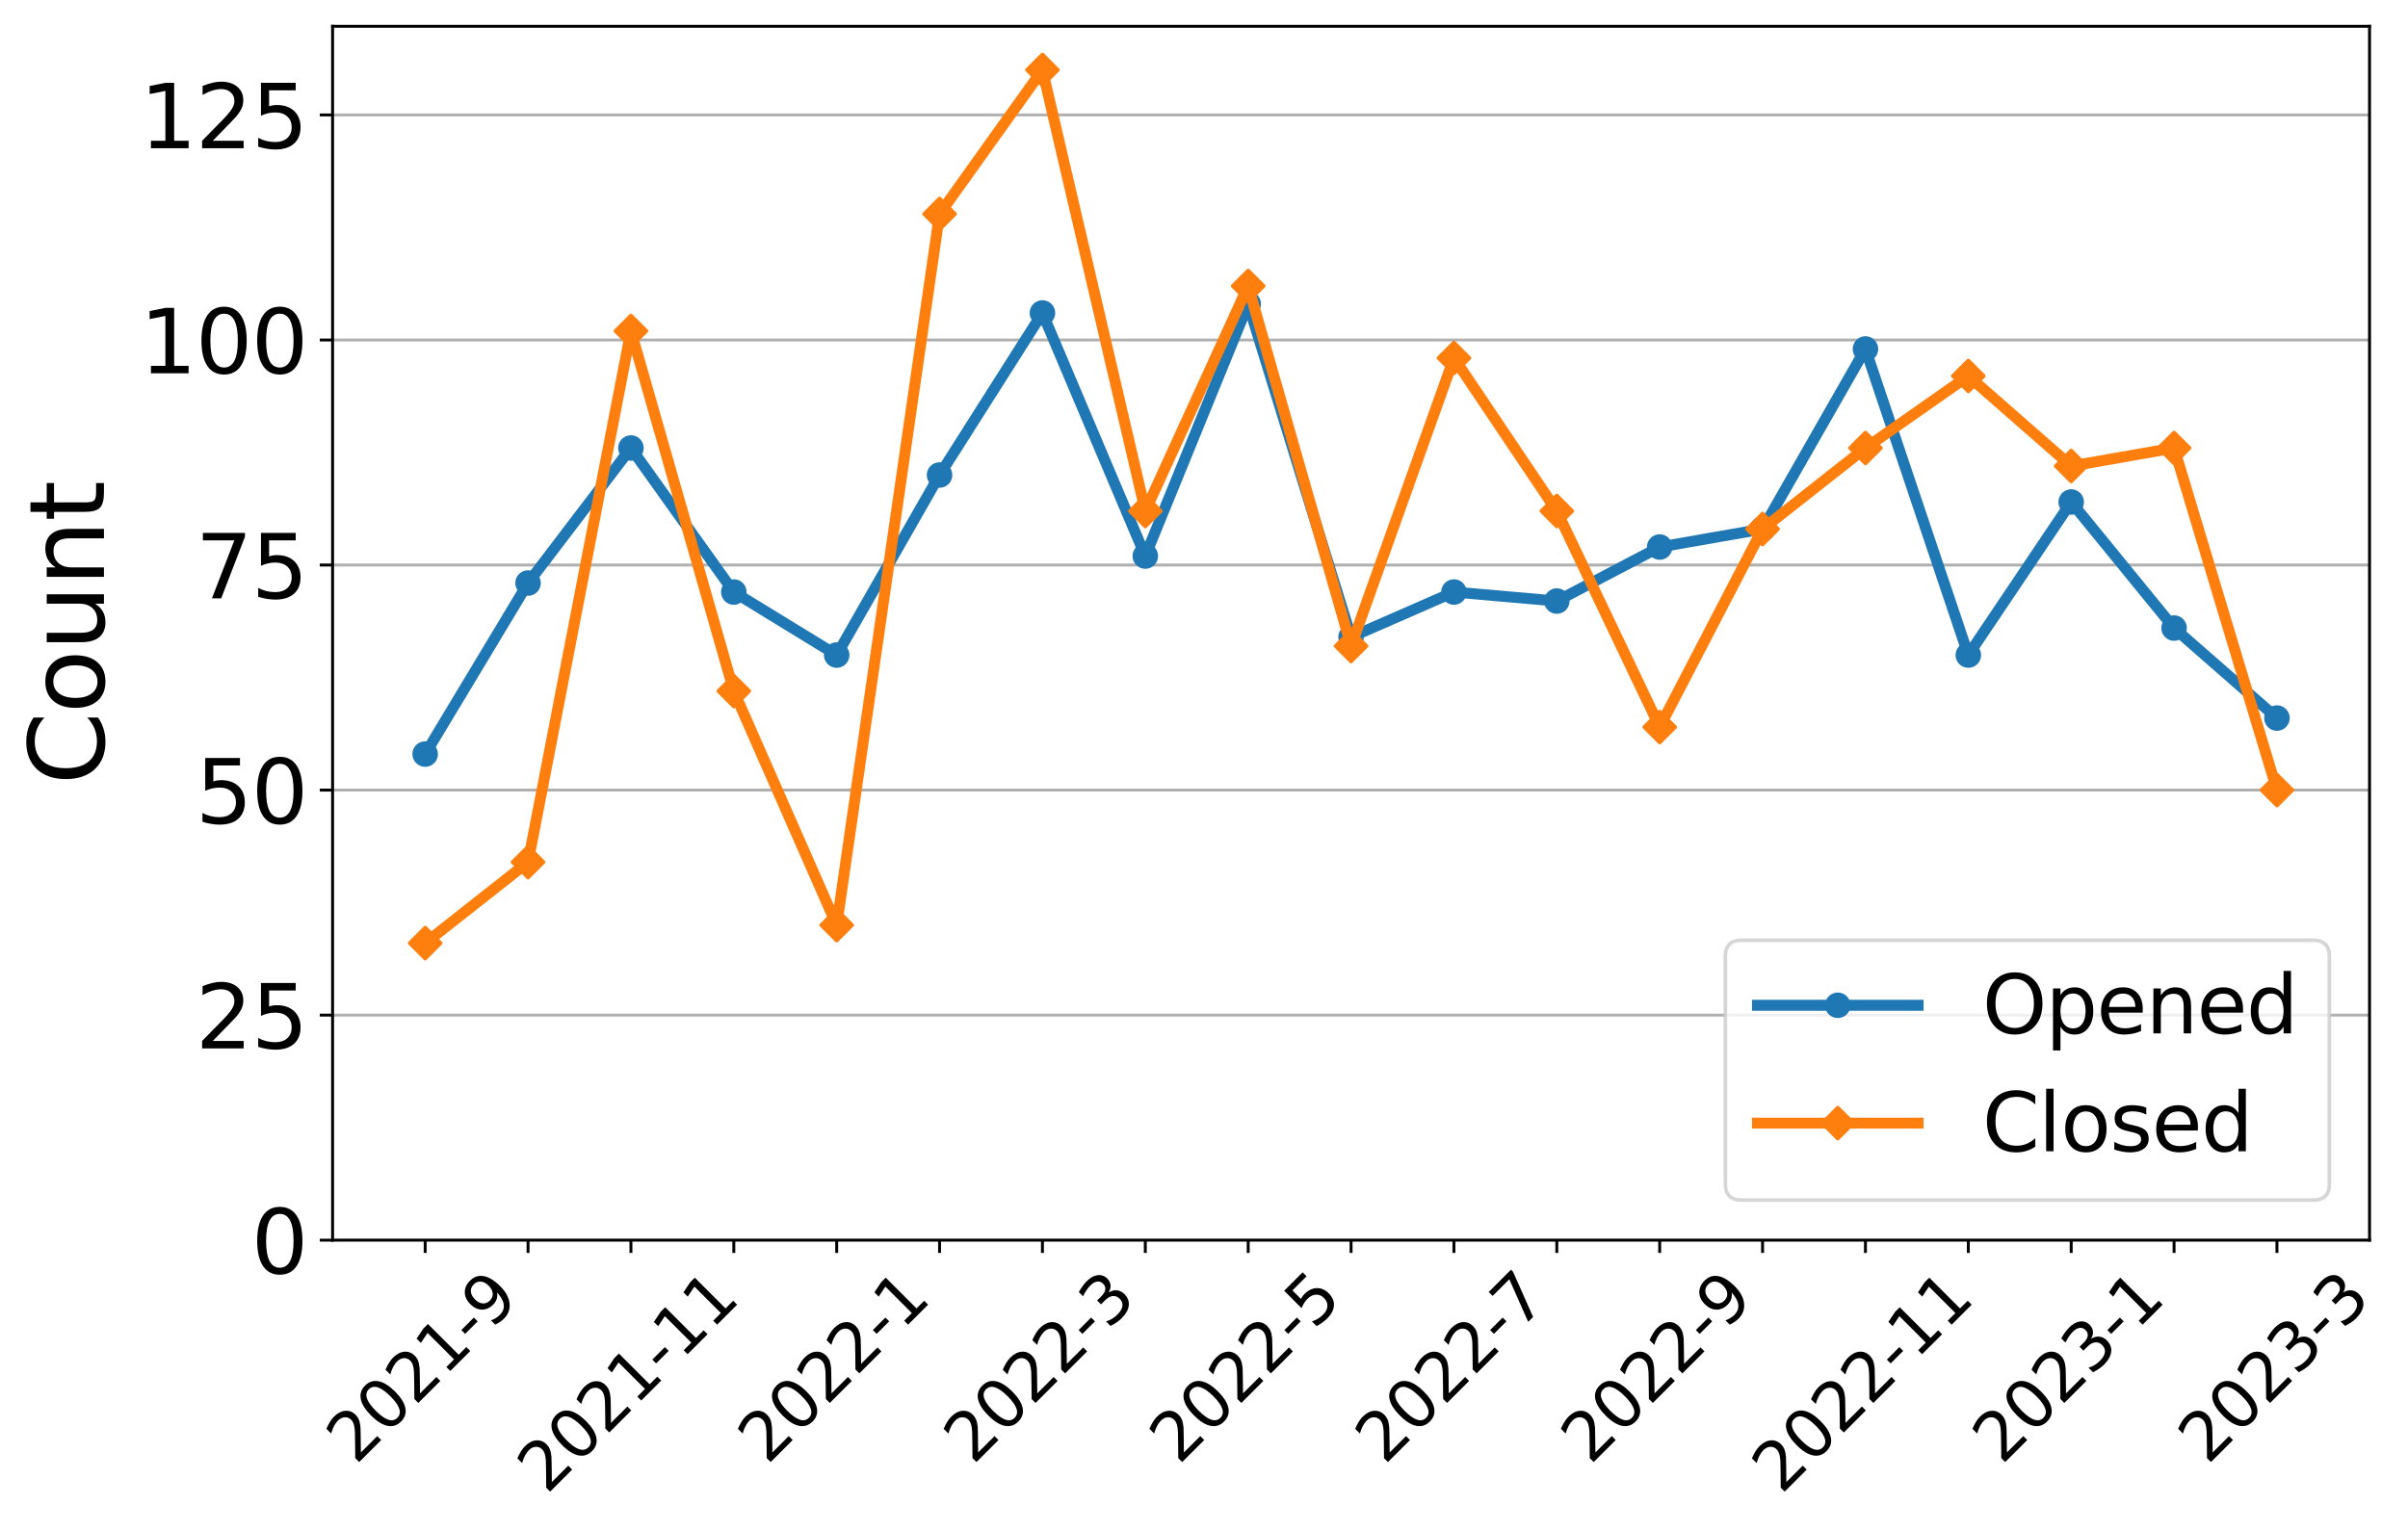 <?xml version="1.0" encoding="utf-8" standalone="no"?>
<!DOCTYPE svg PUBLIC "-//W3C//DTD SVG 1.1//EN"
  "http://www.w3.org/Graphics/SVG/1.1/DTD/svg11.dtd">
<svg xmlns:xlink="http://www.w3.org/1999/xlink" width="659.646pt" height="419.539pt" viewBox="0 0 659.646 419.539" xmlns="http://www.w3.org/2000/svg" version="1.1">
 <defs>
  <style type="text/css">*{stroke-linejoin: round; stroke-linecap: butt}</style>
 </defs>
 <g id="figure_1">
  <g id="patch_1">
   <path d="M 0 419.539 
L 659.646 419.539 
L 659.646 0 
L 0 0 
z
" style="fill: #ffffff"/>
  </g>
  <g id="axes_1">
   <g id="patch_2">
    <path d="M 91.109 339.84 
L 649.109 339.84 
L 649.109 7.2 
L 91.109 7.2 
z
" style="fill: #ffffff"/>
   </g>
   <g id="matplotlib.axis_1">
    <g id="xtick_1">
     <g id="line2d_1">
      <defs>
       <path id="m671713a07a" d="M 0 0 
L 0 3.5 
" style="stroke: #000000; stroke-width: 0.8"/>
      </defs>
      <g>
       <use xlink:href="#m671713a07a" x="116.472" y="339.84" style="stroke: #000000; stroke-width: 0.8"/>
      </g>
     </g>
     <g id="text_1">
      <!-- 2021-9 -->
      <g transform="translate(97.443 401.594)rotate(-45)scale(0.18 -0.18)">
       <defs>
        <path id="DejaVuSans-32" d="M 1228 531 
L 3431 531 
L 3431 0 
L 469 0 
L 469 531 
Q 828 903 1448 1529 
Q 2069 2156 2228 2338 
Q 2531 2678 2651 2914 
Q 2772 3150 2772 3378 
Q 2772 3750 2511 3984 
Q 2250 4219 1831 4219 
Q 1534 4219 1204 4116 
Q 875 4013 500 3803 
L 500 4441 
Q 881 4594 1212 4672 
Q 1544 4750 1819 4750 
Q 2544 4750 2975 4387 
Q 3406 4025 3406 3419 
Q 3406 3131 3298 2873 
Q 3191 2616 2906 2266 
Q 2828 2175 2409 1742 
Q 1991 1309 1228 531 
z
" transform="scale(0.016)"/>
        <path id="DejaVuSans-30" d="M 2034 4250 
Q 1547 4250 1301 3770 
Q 1056 3291 1056 2328 
Q 1056 1369 1301 889 
Q 1547 409 2034 409 
Q 2525 409 2770 889 
Q 3016 1369 3016 2328 
Q 3016 3291 2770 3770 
Q 2525 4250 2034 4250 
z
M 2034 4750 
Q 2819 4750 3233 4129 
Q 3647 3509 3647 2328 
Q 3647 1150 3233 529 
Q 2819 -91 2034 -91 
Q 1250 -91 836 529 
Q 422 1150 422 2328 
Q 422 3509 836 4129 
Q 1250 4750 2034 4750 
z
" transform="scale(0.016)"/>
        <path id="DejaVuSans-31" d="M 794 531 
L 1825 531 
L 1825 4091 
L 703 3866 
L 703 4441 
L 1819 4666 
L 2450 4666 
L 2450 531 
L 3481 531 
L 3481 0 
L 794 0 
L 794 531 
z
" transform="scale(0.016)"/>
        <path id="DejaVuSans-2d" d="M 313 2009 
L 1997 2009 
L 1997 1497 
L 313 1497 
L 313 2009 
z
" transform="scale(0.016)"/>
        <path id="DejaVuSans-39" d="M 703 97 
L 703 672 
Q 941 559 1184 500 
Q 1428 441 1663 441 
Q 2288 441 2617 861 
Q 2947 1281 2994 2138 
Q 2813 1869 2534 1725 
Q 2256 1581 1919 1581 
Q 1219 1581 811 2004 
Q 403 2428 403 3163 
Q 403 3881 828 4315 
Q 1253 4750 1959 4750 
Q 2769 4750 3195 4129 
Q 3622 3509 3622 2328 
Q 3622 1225 3098 567 
Q 2575 -91 1691 -91 
Q 1453 -91 1209 -44 
Q 966 3 703 97 
z
M 1959 2075 
Q 2384 2075 2632 2365 
Q 2881 2656 2881 3163 
Q 2881 3666 2632 3958 
Q 2384 4250 1959 4250 
Q 1534 4250 1286 3958 
Q 1038 3666 1038 3163 
Q 1038 2656 1286 2365 
Q 1534 2075 1959 2075 
z
" transform="scale(0.016)"/>
       </defs>
       <use xlink:href="#DejaVuSans-32"/>
       <use xlink:href="#DejaVuSans-30" x="63.623"/>
       <use xlink:href="#DejaVuSans-32" x="127.246"/>
       <use xlink:href="#DejaVuSans-31" x="190.869"/>
       <use xlink:href="#DejaVuSans-2d" x="254.492"/>
       <use xlink:href="#DejaVuSans-39" x="290.576"/>
      </g>
     </g>
    </g>
    <g id="xtick_2">
     <g id="line2d_2">
      <g>
       <use xlink:href="#m671713a07a" x="144.654" y="339.84" style="stroke: #000000; stroke-width: 0.8"/>
      </g>
     </g>
    </g>
    <g id="xtick_3">
     <g id="line2d_3">
      <g>
       <use xlink:href="#m671713a07a" x="172.836" y="339.84" style="stroke: #000000; stroke-width: 0.8"/>
      </g>
     </g>
     <g id="text_2">
      <!-- 2021-11 -->
      <g transform="translate(149.758 409.692)rotate(-45)scale(0.18 -0.18)">
       <use xlink:href="#DejaVuSans-32"/>
       <use xlink:href="#DejaVuSans-30" x="63.623"/>
       <use xlink:href="#DejaVuSans-32" x="127.246"/>
       <use xlink:href="#DejaVuSans-31" x="190.869"/>
       <use xlink:href="#DejaVuSans-2d" x="254.492"/>
       <use xlink:href="#DejaVuSans-31" x="290.576"/>
       <use xlink:href="#DejaVuSans-31" x="354.199"/>
      </g>
     </g>
    </g>
    <g id="xtick_4">
     <g id="line2d_4">
      <g>
       <use xlink:href="#m671713a07a" x="201.018" y="339.84" style="stroke: #000000; stroke-width: 0.8"/>
      </g>
     </g>
    </g>
    <g id="xtick_5">
     <g id="line2d_5">
      <g>
       <use xlink:href="#m671713a07a" x="229.2" y="339.84" style="stroke: #000000; stroke-width: 0.8"/>
      </g>
     </g>
     <g id="text_3">
      <!-- 2022-1 -->
      <g transform="translate(210.17 401.594)rotate(-45)scale(0.18 -0.18)">
       <use xlink:href="#DejaVuSans-32"/>
       <use xlink:href="#DejaVuSans-30" x="63.623"/>
       <use xlink:href="#DejaVuSans-32" x="127.246"/>
       <use xlink:href="#DejaVuSans-32" x="190.869"/>
       <use xlink:href="#DejaVuSans-2d" x="254.492"/>
       <use xlink:href="#DejaVuSans-31" x="290.576"/>
      </g>
     </g>
    </g>
    <g id="xtick_6">
     <g id="line2d_6">
      <g>
       <use xlink:href="#m671713a07a" x="257.381" y="339.84" style="stroke: #000000; stroke-width: 0.8"/>
      </g>
     </g>
    </g>
    <g id="xtick_7">
     <g id="line2d_7">
      <g>
       <use xlink:href="#m671713a07a" x="285.563" y="339.84" style="stroke: #000000; stroke-width: 0.8"/>
      </g>
     </g>
     <g id="text_4">
      <!-- 2022-3 -->
      <g transform="translate(266.534 401.594)rotate(-45)scale(0.18 -0.18)">
       <defs>
        <path id="DejaVuSans-33" d="M 2597 2516 
Q 3050 2419 3304 2112 
Q 3559 1806 3559 1356 
Q 3559 666 3084 287 
Q 2609 -91 1734 -91 
Q 1441 -91 1130 -33 
Q 819 25 488 141 
L 488 750 
Q 750 597 1062 519 
Q 1375 441 1716 441 
Q 2309 441 2620 675 
Q 2931 909 2931 1356 
Q 2931 1769 2642 2001 
Q 2353 2234 1838 2234 
L 1294 2234 
L 1294 2753 
L 1863 2753 
Q 2328 2753 2575 2939 
Q 2822 3125 2822 3475 
Q 2822 3834 2567 4026 
Q 2313 4219 1838 4219 
Q 1578 4219 1281 4162 
Q 984 4106 628 3988 
L 628 4550 
Q 988 4650 1302 4700 
Q 1616 4750 1894 4750 
Q 2613 4750 3031 4423 
Q 3450 4097 3450 3541 
Q 3450 3153 3228 2886 
Q 3006 2619 2597 2516 
z
" transform="scale(0.016)"/>
       </defs>
       <use xlink:href="#DejaVuSans-32"/>
       <use xlink:href="#DejaVuSans-30" x="63.623"/>
       <use xlink:href="#DejaVuSans-32" x="127.246"/>
       <use xlink:href="#DejaVuSans-32" x="190.869"/>
       <use xlink:href="#DejaVuSans-2d" x="254.492"/>
       <use xlink:href="#DejaVuSans-33" x="290.576"/>
      </g>
     </g>
    </g>
    <g id="xtick_8">
     <g id="line2d_8">
      <g>
       <use xlink:href="#m671713a07a" x="313.745" y="339.84" style="stroke: #000000; stroke-width: 0.8"/>
      </g>
     </g>
    </g>
    <g id="xtick_9">
     <g id="line2d_9">
      <g>
       <use xlink:href="#m671713a07a" x="341.927" y="339.84" style="stroke: #000000; stroke-width: 0.8"/>
      </g>
     </g>
     <g id="text_5">
      <!-- 2022-5 -->
      <g transform="translate(322.898 401.594)rotate(-45)scale(0.18 -0.18)">
       <defs>
        <path id="DejaVuSans-35" d="M 691 4666 
L 3169 4666 
L 3169 4134 
L 1269 4134 
L 1269 2991 
Q 1406 3038 1543 3061 
Q 1681 3084 1819 3084 
Q 2600 3084 3056 2656 
Q 3513 2228 3513 1497 
Q 3513 744 3044 326 
Q 2575 -91 1722 -91 
Q 1428 -91 1123 -41 
Q 819 9 494 109 
L 494 744 
Q 775 591 1075 516 
Q 1375 441 1709 441 
Q 2250 441 2565 725 
Q 2881 1009 2881 1497 
Q 2881 1984 2565 2268 
Q 2250 2553 1709 2553 
Q 1456 2553 1204 2497 
Q 953 2441 691 2322 
L 691 4666 
z
" transform="scale(0.016)"/>
       </defs>
       <use xlink:href="#DejaVuSans-32"/>
       <use xlink:href="#DejaVuSans-30" x="63.623"/>
       <use xlink:href="#DejaVuSans-32" x="127.246"/>
       <use xlink:href="#DejaVuSans-32" x="190.869"/>
       <use xlink:href="#DejaVuSans-2d" x="254.492"/>
       <use xlink:href="#DejaVuSans-35" x="290.576"/>
      </g>
     </g>
    </g>
    <g id="xtick_10">
     <g id="line2d_10">
      <g>
       <use xlink:href="#m671713a07a" x="370.109" y="339.84" style="stroke: #000000; stroke-width: 0.8"/>
      </g>
     </g>
    </g>
    <g id="xtick_11">
     <g id="line2d_11">
      <g>
       <use xlink:href="#m671713a07a" x="398.291" y="339.84" style="stroke: #000000; stroke-width: 0.8"/>
      </g>
     </g>
     <g id="text_6">
      <!-- 2022-7 -->
      <g transform="translate(379.261 401.594)rotate(-45)scale(0.18 -0.18)">
       <defs>
        <path id="DejaVuSans-37" d="M 525 4666 
L 3525 4666 
L 3525 4397 
L 1831 0 
L 1172 0 
L 2766 4134 
L 525 4134 
L 525 4666 
z
" transform="scale(0.016)"/>
       </defs>
       <use xlink:href="#DejaVuSans-32"/>
       <use xlink:href="#DejaVuSans-30" x="63.623"/>
       <use xlink:href="#DejaVuSans-32" x="127.246"/>
       <use xlink:href="#DejaVuSans-32" x="190.869"/>
       <use xlink:href="#DejaVuSans-2d" x="254.492"/>
       <use xlink:href="#DejaVuSans-37" x="290.576"/>
      </g>
     </g>
    </g>
    <g id="xtick_12">
     <g id="line2d_12">
      <g>
       <use xlink:href="#m671713a07a" x="426.472" y="339.84" style="stroke: #000000; stroke-width: 0.8"/>
      </g>
     </g>
    </g>
    <g id="xtick_13">
     <g id="line2d_13">
      <g>
       <use xlink:href="#m671713a07a" x="454.654" y="339.84" style="stroke: #000000; stroke-width: 0.8"/>
      </g>
     </g>
     <g id="text_7">
      <!-- 2022-9 -->
      <g transform="translate(435.625 401.594)rotate(-45)scale(0.18 -0.18)">
       <use xlink:href="#DejaVuSans-32"/>
       <use xlink:href="#DejaVuSans-30" x="63.623"/>
       <use xlink:href="#DejaVuSans-32" x="127.246"/>
       <use xlink:href="#DejaVuSans-32" x="190.869"/>
       <use xlink:href="#DejaVuSans-2d" x="254.492"/>
       <use xlink:href="#DejaVuSans-39" x="290.576"/>
      </g>
     </g>
    </g>
    <g id="xtick_14">
     <g id="line2d_14">
      <g>
       <use xlink:href="#m671713a07a" x="482.836" y="339.84" style="stroke: #000000; stroke-width: 0.8"/>
      </g>
     </g>
    </g>
    <g id="xtick_15">
     <g id="line2d_15">
      <g>
       <use xlink:href="#m671713a07a" x="511.018" y="339.84" style="stroke: #000000; stroke-width: 0.8"/>
      </g>
     </g>
     <g id="text_8">
      <!-- 2022-11 -->
      <g transform="translate(487.94 409.692)rotate(-45)scale(0.18 -0.18)">
       <use xlink:href="#DejaVuSans-32"/>
       <use xlink:href="#DejaVuSans-30" x="63.623"/>
       <use xlink:href="#DejaVuSans-32" x="127.246"/>
       <use xlink:href="#DejaVuSans-32" x="190.869"/>
       <use xlink:href="#DejaVuSans-2d" x="254.492"/>
       <use xlink:href="#DejaVuSans-31" x="290.576"/>
       <use xlink:href="#DejaVuSans-31" x="354.199"/>
      </g>
     </g>
    </g>
    <g id="xtick_16">
     <g id="line2d_16">
      <g>
       <use xlink:href="#m671713a07a" x="539.2" y="339.84" style="stroke: #000000; stroke-width: 0.8"/>
      </g>
     </g>
    </g>
    <g id="xtick_17">
     <g id="line2d_17">
      <g>
       <use xlink:href="#m671713a07a" x="567.381" y="339.84" style="stroke: #000000; stroke-width: 0.8"/>
      </g>
     </g>
     <g id="text_9">
      <!-- 2023-1 -->
      <g transform="translate(548.352 401.594)rotate(-45)scale(0.18 -0.18)">
       <use xlink:href="#DejaVuSans-32"/>
       <use xlink:href="#DejaVuSans-30" x="63.623"/>
       <use xlink:href="#DejaVuSans-32" x="127.246"/>
       <use xlink:href="#DejaVuSans-33" x="190.869"/>
       <use xlink:href="#DejaVuSans-2d" x="254.492"/>
       <use xlink:href="#DejaVuSans-31" x="290.576"/>
      </g>
     </g>
    </g>
    <g id="xtick_18">
     <g id="line2d_18">
      <g>
       <use xlink:href="#m671713a07a" x="595.563" y="339.84" style="stroke: #000000; stroke-width: 0.8"/>
      </g>
     </g>
    </g>
    <g id="xtick_19">
     <g id="line2d_19">
      <g>
       <use xlink:href="#m671713a07a" x="623.745" y="339.84" style="stroke: #000000; stroke-width: 0.8"/>
      </g>
     </g>
     <g id="text_10">
      <!-- 2023-3 -->
      <g transform="translate(604.716 401.594)rotate(-45)scale(0.18 -0.18)">
       <use xlink:href="#DejaVuSans-32"/>
       <use xlink:href="#DejaVuSans-30" x="63.623"/>
       <use xlink:href="#DejaVuSans-32" x="127.246"/>
       <use xlink:href="#DejaVuSans-33" x="190.869"/>
       <use xlink:href="#DejaVuSans-2d" x="254.492"/>
       <use xlink:href="#DejaVuSans-33" x="290.576"/>
      </g>
     </g>
    </g>
   </g>
   <g id="matplotlib.axis_2">
    <g id="ytick_1">
     <g id="line2d_20">
      <path d="M 91.109 339.84 
L 649.109 339.84 
" clip-path="url(#p64d8affc19)" style="fill: none; stroke: #b0b0b0; stroke-width: 0.8; stroke-linecap: square"/>
     </g>
     <g id="line2d_21">
      <defs>
       <path id="macbba98cb4" d="M 0 0 
L -3.5 0 
" style="stroke: #000000; stroke-width: 0.8"/>
      </defs>
      <g>
       <use xlink:href="#macbba98cb4" x="91.109" y="339.84" style="stroke: #000000; stroke-width: 0.8"/>
      </g>
     </g>
     <g id="text_11">
      <!-- 0 -->
      <g transform="translate(68.839 348.958)scale(0.24 -0.24)">
       <use xlink:href="#DejaVuSans-30"/>
      </g>
     </g>
    </g>
    <g id="ytick_2">
     <g id="line2d_22">
      <path d="M 91.109 278.171 
L 649.109 278.171 
" clip-path="url(#p64d8affc19)" style="fill: none; stroke: #b0b0b0; stroke-width: 0.8; stroke-linecap: square"/>
     </g>
     <g id="line2d_23">
      <g>
       <use xlink:href="#macbba98cb4" x="91.109" y="278.171" style="stroke: #000000; stroke-width: 0.8"/>
      </g>
     </g>
     <g id="text_12">
      <!-- 25 -->
      <g transform="translate(53.569 287.29)scale(0.24 -0.24)">
       <use xlink:href="#DejaVuSans-32"/>
       <use xlink:href="#DejaVuSans-35" x="63.623"/>
      </g>
     </g>
    </g>
    <g id="ytick_3">
     <g id="line2d_24">
      <path d="M 91.109 216.503 
L 649.109 216.503 
" clip-path="url(#p64d8affc19)" style="fill: none; stroke: #b0b0b0; stroke-width: 0.8; stroke-linecap: square"/>
     </g>
     <g id="line2d_25">
      <g>
       <use xlink:href="#macbba98cb4" x="91.109" y="216.503" style="stroke: #000000; stroke-width: 0.8"/>
      </g>
     </g>
     <g id="text_13">
      <!-- 50 -->
      <g transform="translate(53.569 225.621)scale(0.24 -0.24)">
       <use xlink:href="#DejaVuSans-35"/>
       <use xlink:href="#DejaVuSans-30" x="63.623"/>
      </g>
     </g>
    </g>
    <g id="ytick_4">
     <g id="line2d_26">
      <path d="M 91.109 154.834 
L 649.109 154.834 
" clip-path="url(#p64d8affc19)" style="fill: none; stroke: #b0b0b0; stroke-width: 0.8; stroke-linecap: square"/>
     </g>
     <g id="line2d_27">
      <g>
       <use xlink:href="#macbba98cb4" x="91.109" y="154.834" style="stroke: #000000; stroke-width: 0.8"/>
      </g>
     </g>
     <g id="text_14">
      <!-- 75 -->
      <g transform="translate(53.569 163.953)scale(0.24 -0.24)">
       <use xlink:href="#DejaVuSans-37"/>
       <use xlink:href="#DejaVuSans-35" x="63.623"/>
      </g>
     </g>
    </g>
    <g id="ytick_5">
     <g id="line2d_28">
      <path d="M 91.109 93.166 
L 649.109 93.166 
" clip-path="url(#p64d8affc19)" style="fill: none; stroke: #b0b0b0; stroke-width: 0.8; stroke-linecap: square"/>
     </g>
     <g id="line2d_29">
      <g>
       <use xlink:href="#macbba98cb4" x="91.109" y="93.166" style="stroke: #000000; stroke-width: 0.8"/>
      </g>
     </g>
     <g id="text_15">
      <!-- 100 -->
      <g transform="translate(38.299 102.284)scale(0.24 -0.24)">
       <use xlink:href="#DejaVuSans-31"/>
       <use xlink:href="#DejaVuSans-30" x="63.623"/>
       <use xlink:href="#DejaVuSans-30" x="127.246"/>
      </g>
     </g>
    </g>
    <g id="ytick_6">
     <g id="line2d_30">
      <path d="M 91.109 31.497 
L 649.109 31.497 
" clip-path="url(#p64d8affc19)" style="fill: none; stroke: #b0b0b0; stroke-width: 0.8; stroke-linecap: square"/>
     </g>
     <g id="line2d_31">
      <g>
       <use xlink:href="#macbba98cb4" x="91.109" y="31.497" style="stroke: #000000; stroke-width: 0.8"/>
      </g>
     </g>
     <g id="text_16">
      <!-- 125 -->
      <g transform="translate(38.299 40.616)scale(0.24 -0.24)">
       <use xlink:href="#DejaVuSans-31"/>
       <use xlink:href="#DejaVuSans-32" x="63.623"/>
       <use xlink:href="#DejaVuSans-35" x="127.246"/>
      </g>
     </g>
    </g>
    <g id="text_17">
     <!-- Count -->
     <g transform="translate(28.476 215.096)rotate(-90)scale(0.28 -0.28)">
      <defs>
       <path id="DejaVuSans-43" d="M 4122 4306 
L 4122 3641 
Q 3803 3938 3442 4084 
Q 3081 4231 2675 4231 
Q 1875 4231 1450 3742 
Q 1025 3253 1025 2328 
Q 1025 1406 1450 917 
Q 1875 428 2675 428 
Q 3081 428 3442 575 
Q 3803 722 4122 1019 
L 4122 359 
Q 3791 134 3420 21 
Q 3050 -91 2638 -91 
Q 1578 -91 968 557 
Q 359 1206 359 2328 
Q 359 3453 968 4101 
Q 1578 4750 2638 4750 
Q 3056 4750 3426 4639 
Q 3797 4528 4122 4306 
z
" transform="scale(0.016)"/>
       <path id="DejaVuSans-6f" d="M 1959 3097 
Q 1497 3097 1228 2736 
Q 959 2375 959 1747 
Q 959 1119 1226 758 
Q 1494 397 1959 397 
Q 2419 397 2687 759 
Q 2956 1122 2956 1747 
Q 2956 2369 2687 2733 
Q 2419 3097 1959 3097 
z
M 1959 3584 
Q 2709 3584 3137 3096 
Q 3566 2609 3566 1747 
Q 3566 888 3137 398 
Q 2709 -91 1959 -91 
Q 1206 -91 779 398 
Q 353 888 353 1747 
Q 353 2609 779 3096 
Q 1206 3584 1959 3584 
z
" transform="scale(0.016)"/>
       <path id="DejaVuSans-75" d="M 544 1381 
L 544 3500 
L 1119 3500 
L 1119 1403 
Q 1119 906 1312 657 
Q 1506 409 1894 409 
Q 2359 409 2629 706 
Q 2900 1003 2900 1516 
L 2900 3500 
L 3475 3500 
L 3475 0 
L 2900 0 
L 2900 538 
Q 2691 219 2414 64 
Q 2138 -91 1772 -91 
Q 1169 -91 856 284 
Q 544 659 544 1381 
z
M 1991 3584 
L 1991 3584 
z
" transform="scale(0.016)"/>
       <path id="DejaVuSans-6e" d="M 3513 2113 
L 3513 0 
L 2938 0 
L 2938 2094 
Q 2938 2591 2744 2837 
Q 2550 3084 2163 3084 
Q 1697 3084 1428 2787 
Q 1159 2491 1159 1978 
L 1159 0 
L 581 0 
L 581 3500 
L 1159 3500 
L 1159 2956 
Q 1366 3272 1645 3428 
Q 1925 3584 2291 3584 
Q 2894 3584 3203 3211 
Q 3513 2838 3513 2113 
z
" transform="scale(0.016)"/>
       <path id="DejaVuSans-74" d="M 1172 4494 
L 1172 3500 
L 2356 3500 
L 2356 3053 
L 1172 3053 
L 1172 1153 
Q 1172 725 1289 603 
Q 1406 481 1766 481 
L 2356 481 
L 2356 0 
L 1766 0 
Q 1100 0 847 248 
Q 594 497 594 1153 
L 594 3053 
L 172 3053 
L 172 3500 
L 594 3500 
L 594 4494 
L 1172 4494 
z
" transform="scale(0.016)"/>
      </defs>
      <use xlink:href="#DejaVuSans-43"/>
      <use xlink:href="#DejaVuSans-6f" x="69.824"/>
      <use xlink:href="#DejaVuSans-75" x="131.006"/>
      <use xlink:href="#DejaVuSans-6e" x="194.385"/>
      <use xlink:href="#DejaVuSans-74" x="257.764"/>
     </g>
    </g>
   </g>
   <g id="line2d_32">
    <path d="M 116.472 206.636 
L 144.654 159.768 
L 172.836 122.767 
L 201.018 162.235 
L 229.2 179.502 
L 257.381 130.167 
L 285.563 85.766 
L 313.745 152.368 
L 341.927 83.299 
L 370.109 174.568 
L 398.291 162.235 
L 426.472 164.701 
L 454.654 149.901 
L 482.836 144.967 
L 511.018 95.633 
L 539.2 179.502 
L 567.381 137.567 
L 595.563 172.102 
L 623.745 196.769 
" clip-path="url(#p64d8affc19)" style="fill: none; stroke: #1f77b4; stroke-width: 3; stroke-linecap: square"/>
    <defs>
     <path id="m3fdb0c0386" d="M 0 3 
C 0.796 3 1.559 2.684 2.121 2.121 
C 2.684 1.559 3 0.796 3 0 
C 3 -0.796 2.684 -1.559 2.121 -2.121 
C 1.559 -2.684 0.796 -3 0 -3 
C -0.796 -3 -1.559 -2.684 -2.121 -2.121 
C -2.684 -1.559 -3 -0.796 -3 0 
C -3 0.796 -2.684 1.559 -2.121 2.121 
C -1.559 2.684 -0.796 3 0 3 
z
" style="stroke: #1f77b4"/>
    </defs>
    <g clip-path="url(#p64d8affc19)">
     <use xlink:href="#m3fdb0c0386" x="116.472" y="206.636" style="fill: #1f77b4; stroke: #1f77b4"/>
     <use xlink:href="#m3fdb0c0386" x="144.654" y="159.768" style="fill: #1f77b4; stroke: #1f77b4"/>
     <use xlink:href="#m3fdb0c0386" x="172.836" y="122.767" style="fill: #1f77b4; stroke: #1f77b4"/>
     <use xlink:href="#m3fdb0c0386" x="201.018" y="162.235" style="fill: #1f77b4; stroke: #1f77b4"/>
     <use xlink:href="#m3fdb0c0386" x="229.2" y="179.502" style="fill: #1f77b4; stroke: #1f77b4"/>
     <use xlink:href="#m3fdb0c0386" x="257.381" y="130.167" style="fill: #1f77b4; stroke: #1f77b4"/>
     <use xlink:href="#m3fdb0c0386" x="285.563" y="85.766" style="fill: #1f77b4; stroke: #1f77b4"/>
     <use xlink:href="#m3fdb0c0386" x="313.745" y="152.368" style="fill: #1f77b4; stroke: #1f77b4"/>
     <use xlink:href="#m3fdb0c0386" x="341.927" y="83.299" style="fill: #1f77b4; stroke: #1f77b4"/>
     <use xlink:href="#m3fdb0c0386" x="370.109" y="174.568" style="fill: #1f77b4; stroke: #1f77b4"/>
     <use xlink:href="#m3fdb0c0386" x="398.291" y="162.235" style="fill: #1f77b4; stroke: #1f77b4"/>
     <use xlink:href="#m3fdb0c0386" x="426.472" y="164.701" style="fill: #1f77b4; stroke: #1f77b4"/>
     <use xlink:href="#m3fdb0c0386" x="454.654" y="149.901" style="fill: #1f77b4; stroke: #1f77b4"/>
     <use xlink:href="#m3fdb0c0386" x="482.836" y="144.967" style="fill: #1f77b4; stroke: #1f77b4"/>
     <use xlink:href="#m3fdb0c0386" x="511.018" y="95.633" style="fill: #1f77b4; stroke: #1f77b4"/>
     <use xlink:href="#m3fdb0c0386" x="539.2" y="179.502" style="fill: #1f77b4; stroke: #1f77b4"/>
     <use xlink:href="#m3fdb0c0386" x="567.381" y="137.567" style="fill: #1f77b4; stroke: #1f77b4"/>
     <use xlink:href="#m3fdb0c0386" x="595.563" y="172.102" style="fill: #1f77b4; stroke: #1f77b4"/>
     <use xlink:href="#m3fdb0c0386" x="623.745" y="196.769" style="fill: #1f77b4; stroke: #1f77b4"/>
    </g>
   </g>
   <g id="line2d_33">
    <path d="M 116.472 258.438 
L 144.654 236.237 
L 172.836 90.699 
L 201.018 189.369 
L 229.2 253.504 
L 257.381 58.632 
L 285.563 19.164 
L 313.745 140.034 
L 341.927 78.365 
L 370.109 177.035 
L 398.291 98.099 
L 426.472 140.034 
L 454.654 199.236 
L 482.836 144.967 
L 511.018 122.767 
L 539.2 103.033 
L 567.381 127.7 
L 595.563 122.767 
L 623.745 216.503 
" clip-path="url(#p64d8affc19)" style="fill: none; stroke: #ff7f0e; stroke-width: 3; stroke-linecap: square"/>
    <defs>
     <path id="m213953f358" d="M -0 4.243 
L 4.243 0 
L 0 -4.243 
L -4.243 -0 
z
" style="stroke: #ff7f0e; stroke-linejoin: miter"/>
    </defs>
    <g clip-path="url(#p64d8affc19)">
     <use xlink:href="#m213953f358" x="116.472" y="258.438" style="fill: #ff7f0e; stroke: #ff7f0e; stroke-linejoin: miter"/>
     <use xlink:href="#m213953f358" x="144.654" y="236.237" style="fill: #ff7f0e; stroke: #ff7f0e; stroke-linejoin: miter"/>
     <use xlink:href="#m213953f358" x="172.836" y="90.699" style="fill: #ff7f0e; stroke: #ff7f0e; stroke-linejoin: miter"/>
     <use xlink:href="#m213953f358" x="201.018" y="189.369" style="fill: #ff7f0e; stroke: #ff7f0e; stroke-linejoin: miter"/>
     <use xlink:href="#m213953f358" x="229.2" y="253.504" style="fill: #ff7f0e; stroke: #ff7f0e; stroke-linejoin: miter"/>
     <use xlink:href="#m213953f358" x="257.381" y="58.632" style="fill: #ff7f0e; stroke: #ff7f0e; stroke-linejoin: miter"/>
     <use xlink:href="#m213953f358" x="285.563" y="19.164" style="fill: #ff7f0e; stroke: #ff7f0e; stroke-linejoin: miter"/>
     <use xlink:href="#m213953f358" x="313.745" y="140.034" style="fill: #ff7f0e; stroke: #ff7f0e; stroke-linejoin: miter"/>
     <use xlink:href="#m213953f358" x="341.927" y="78.365" style="fill: #ff7f0e; stroke: #ff7f0e; stroke-linejoin: miter"/>
     <use xlink:href="#m213953f358" x="370.109" y="177.035" style="fill: #ff7f0e; stroke: #ff7f0e; stroke-linejoin: miter"/>
     <use xlink:href="#m213953f358" x="398.291" y="98.099" style="fill: #ff7f0e; stroke: #ff7f0e; stroke-linejoin: miter"/>
     <use xlink:href="#m213953f358" x="426.472" y="140.034" style="fill: #ff7f0e; stroke: #ff7f0e; stroke-linejoin: miter"/>
     <use xlink:href="#m213953f358" x="454.654" y="199.236" style="fill: #ff7f0e; stroke: #ff7f0e; stroke-linejoin: miter"/>
     <use xlink:href="#m213953f358" x="482.836" y="144.967" style="fill: #ff7f0e; stroke: #ff7f0e; stroke-linejoin: miter"/>
     <use xlink:href="#m213953f358" x="511.018" y="122.767" style="fill: #ff7f0e; stroke: #ff7f0e; stroke-linejoin: miter"/>
     <use xlink:href="#m213953f358" x="539.2" y="103.033" style="fill: #ff7f0e; stroke: #ff7f0e; stroke-linejoin: miter"/>
     <use xlink:href="#m213953f358" x="567.381" y="127.7" style="fill: #ff7f0e; stroke: #ff7f0e; stroke-linejoin: miter"/>
     <use xlink:href="#m213953f358" x="595.563" y="122.767" style="fill: #ff7f0e; stroke: #ff7f0e; stroke-linejoin: miter"/>
     <use xlink:href="#m213953f358" x="623.745" y="216.503" style="fill: #ff7f0e; stroke: #ff7f0e; stroke-linejoin: miter"/>
    </g>
   </g>
   <g id="patch_3">
    <path d="M 91.109 339.84 
L 91.109 7.2 
" style="fill: none; stroke: #000000; stroke-width: 0.8; stroke-linejoin: miter; stroke-linecap: square"/>
   </g>
   <g id="patch_4">
    <path d="M 649.109 339.84 
L 649.109 7.2 
" style="fill: none; stroke: #000000; stroke-width: 0.8; stroke-linejoin: miter; stroke-linecap: square"/>
   </g>
   <g id="patch_5">
    <path d="M 91.109 339.84 
L 649.109 339.84 
" style="fill: none; stroke: #000000; stroke-width: 0.8; stroke-linejoin: miter; stroke-linecap: square"/>
   </g>
   <g id="patch_6">
    <path d="M 91.109 7.2 
L 649.109 7.2 
" style="fill: none; stroke: #000000; stroke-width: 0.8; stroke-linejoin: miter; stroke-linecap: square"/>
   </g>
   <g id="legend_1">
    <g id="patch_7">
     <path d="M 477.041 328.84 
L 633.709 328.84 
Q 638.109 328.84 638.109 324.44 
L 638.109 262.056 
Q 638.109 257.656 633.709 257.656 
L 477.041 257.656 
Q 472.641 257.656 472.641 262.056 
L 472.641 324.44 
Q 472.641 328.84 477.041 328.84 
z
" style="fill: #ffffff; opacity: 0.8; stroke: #cccccc; stroke-linejoin: miter"/>
    </g>
    <g id="line2d_34">
     <path d="M 481.441 275.473 
L 503.441 275.473 
L 525.441 275.473 
" style="fill: none; stroke: #1f77b4; stroke-width: 3; stroke-linecap: square"/>
     <g>
      <use xlink:href="#m3fdb0c0386" x="503.441" y="275.473" style="fill: #1f77b4; stroke: #1f77b4"/>
     </g>
    </g>
    <g id="text_18">
     <!-- Opened -->
     <g transform="translate(543.041 283.173)scale(0.22 -0.22)">
      <defs>
       <path id="DejaVuSans-4f" d="M 2522 4238 
Q 1834 4238 1429 3725 
Q 1025 3213 1025 2328 
Q 1025 1447 1429 934 
Q 1834 422 2522 422 
Q 3209 422 3611 934 
Q 4013 1447 4013 2328 
Q 4013 3213 3611 3725 
Q 3209 4238 2522 4238 
z
M 2522 4750 
Q 3503 4750 4090 4092 
Q 4678 3434 4678 2328 
Q 4678 1225 4090 567 
Q 3503 -91 2522 -91 
Q 1538 -91 948 565 
Q 359 1222 359 2328 
Q 359 3434 948 4092 
Q 1538 4750 2522 4750 
z
" transform="scale(0.016)"/>
       <path id="DejaVuSans-70" d="M 1159 525 
L 1159 -1331 
L 581 -1331 
L 581 3500 
L 1159 3500 
L 1159 2969 
Q 1341 3281 1617 3432 
Q 1894 3584 2278 3584 
Q 2916 3584 3314 3078 
Q 3713 2572 3713 1747 
Q 3713 922 3314 415 
Q 2916 -91 2278 -91 
Q 1894 -91 1617 61 
Q 1341 213 1159 525 
z
M 3116 1747 
Q 3116 2381 2855 2742 
Q 2594 3103 2138 3103 
Q 1681 3103 1420 2742 
Q 1159 2381 1159 1747 
Q 1159 1113 1420 752 
Q 1681 391 2138 391 
Q 2594 391 2855 752 
Q 3116 1113 3116 1747 
z
" transform="scale(0.016)"/>
       <path id="DejaVuSans-65" d="M 3597 1894 
L 3597 1613 
L 953 1613 
Q 991 1019 1311 708 
Q 1631 397 2203 397 
Q 2534 397 2845 478 
Q 3156 559 3463 722 
L 3463 178 
Q 3153 47 2828 -22 
Q 2503 -91 2169 -91 
Q 1331 -91 842 396 
Q 353 884 353 1716 
Q 353 2575 817 3079 
Q 1281 3584 2069 3584 
Q 2775 3584 3186 3129 
Q 3597 2675 3597 1894 
z
M 3022 2063 
Q 3016 2534 2758 2815 
Q 2500 3097 2075 3097 
Q 1594 3097 1305 2825 
Q 1016 2553 972 2059 
L 3022 2063 
z
" transform="scale(0.016)"/>
       <path id="DejaVuSans-64" d="M 2906 2969 
L 2906 4863 
L 3481 4863 
L 3481 0 
L 2906 0 
L 2906 525 
Q 2725 213 2448 61 
Q 2172 -91 1784 -91 
Q 1150 -91 751 415 
Q 353 922 353 1747 
Q 353 2572 751 3078 
Q 1150 3584 1784 3584 
Q 2172 3584 2448 3432 
Q 2725 3281 2906 2969 
z
M 947 1747 
Q 947 1113 1208 752 
Q 1469 391 1925 391 
Q 2381 391 2643 752 
Q 2906 1113 2906 1747 
Q 2906 2381 2643 2742 
Q 2381 3103 1925 3103 
Q 1469 3103 1208 2742 
Q 947 2381 947 1747 
z
" transform="scale(0.016)"/>
      </defs>
      <use xlink:href="#DejaVuSans-4f"/>
      <use xlink:href="#DejaVuSans-70" x="78.711"/>
      <use xlink:href="#DejaVuSans-65" x="142.188"/>
      <use xlink:href="#DejaVuSans-6e" x="203.711"/>
      <use xlink:href="#DejaVuSans-65" x="267.09"/>
      <use xlink:href="#DejaVuSans-64" x="328.613"/>
     </g>
    </g>
    <g id="line2d_35">
     <path d="M 481.441 307.765 
L 503.441 307.765 
L 525.441 307.765 
" style="fill: none; stroke: #ff7f0e; stroke-width: 3; stroke-linecap: square"/>
     <g>
      <use xlink:href="#m213953f358" x="503.441" y="307.765" style="fill: #ff7f0e; stroke: #ff7f0e; stroke-linejoin: miter"/>
     </g>
    </g>
    <g id="text_19">
     <!-- Closed -->
     <g transform="translate(543.041 315.465)scale(0.22 -0.22)">
      <defs>
       <path id="DejaVuSans-6c" d="M 603 4863 
L 1178 4863 
L 1178 0 
L 603 0 
L 603 4863 
z
" transform="scale(0.016)"/>
       <path id="DejaVuSans-73" d="M 2834 3397 
L 2834 2853 
Q 2591 2978 2328 3040 
Q 2066 3103 1784 3103 
Q 1356 3103 1142 2972 
Q 928 2841 928 2578 
Q 928 2378 1081 2264 
Q 1234 2150 1697 2047 
L 1894 2003 
Q 2506 1872 2764 1633 
Q 3022 1394 3022 966 
Q 3022 478 2636 193 
Q 2250 -91 1575 -91 
Q 1294 -91 989 -36 
Q 684 19 347 128 
L 347 722 
Q 666 556 975 473 
Q 1284 391 1588 391 
Q 1994 391 2212 530 
Q 2431 669 2431 922 
Q 2431 1156 2273 1281 
Q 2116 1406 1581 1522 
L 1381 1569 
Q 847 1681 609 1914 
Q 372 2147 372 2553 
Q 372 3047 722 3315 
Q 1072 3584 1716 3584 
Q 2034 3584 2315 3537 
Q 2597 3491 2834 3397 
z
" transform="scale(0.016)"/>
      </defs>
      <use xlink:href="#DejaVuSans-43"/>
      <use xlink:href="#DejaVuSans-6c" x="69.824"/>
      <use xlink:href="#DejaVuSans-6f" x="97.607"/>
      <use xlink:href="#DejaVuSans-73" x="158.789"/>
      <use xlink:href="#DejaVuSans-65" x="210.889"/>
      <use xlink:href="#DejaVuSans-64" x="272.412"/>
     </g>
    </g>
   </g>
  </g>
 </g>
 <defs>
  <clipPath id="p64d8affc19">
   <rect x="91.109" y="7.2" width="558" height="332.64"/>
  </clipPath>
 </defs>
</svg>
